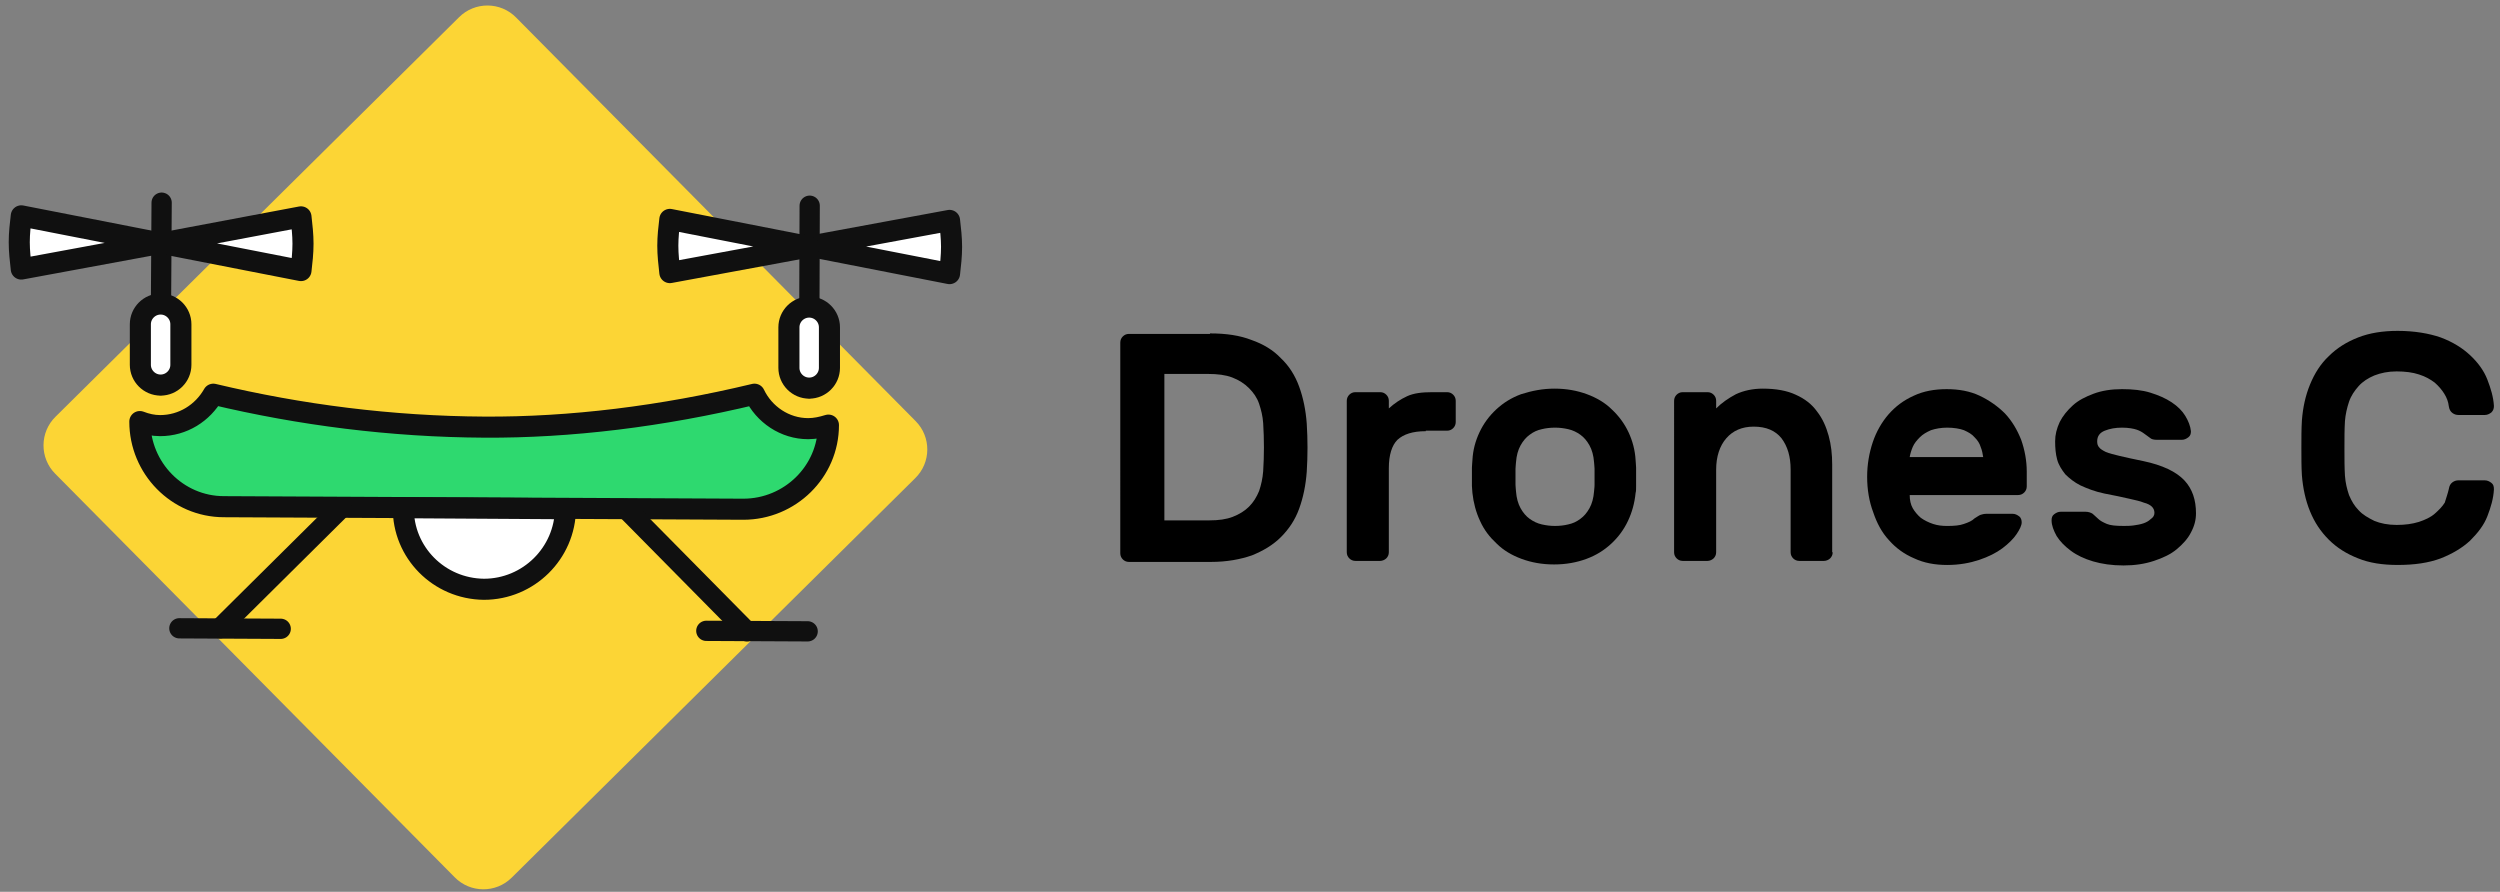 <?xml version="1.0" encoding="utf-8"?>
<!-- Generator: Adobe Illustrator 24.0.2, SVG Export Plug-In . SVG Version: 6.00 Build 0)  -->
<svg version="1.1" id="Слой_1" xmlns="http://www.w3.org/2000/svg" xmlns:xlink="http://www.w3.org/1999/xlink" x="0px" y="0px"
	 viewBox="0 0 493.4 176" style="enable-background:new 0 0 493.4 176;" xml:space="preserve">
<rect x="0" y="0" width="493.4" height="176" fill="#808080" stroke="none"/>
<style type="text/css">
	.st0{fill:#FCD535;}
	.st1{fill:none;stroke:#101010;stroke-width:4;stroke-linecap:round;stroke-linejoin:round;stroke-miterlimit:10;}
	.st2{fill:#FFFFFF;stroke:#101010;stroke-width:4.16;stroke-linejoin:round;stroke-miterlimit:10;}
	.st3{fill:#2ED96F;stroke:#101010;stroke-width:4.16;stroke-linejoin:round;stroke-miterlimit:10;}
</style>
<g>
	<path class="st0" d="M89.7,173.1L10.9,93.5c-3.1-3.1-3.1-8.2,0.1-11.3L90.6,3.4c3.1-3.1,8.2-3.1,11.3,0.1l78.8,79.6
		c3.1,3.1,3.1,8.2-0.1,11.3L101,173.2C97.9,176.3,92.8,176.3,89.7,173.1z"/>
	<polyline class="st1" points="159.8,40.6 159.7,72.6 159.7,76.6 	"/>
	<polyline class="st1" points="31.9,40 31.7,72 31.7,76 	"/>
	<g>
		<path class="st2" d="M59.4,42.8L31.8,48l27.6,5.4c0.2-1.7,0.4-3.5,0.4-5.3C59.8,46.3,59.6,44.6,59.4,42.8z"/>
		<path class="st2" d="M3.8,47.8c0,1.8,0.2,3.5,0.4,5.3L31.8,48L4.2,42.6C4,44.3,3.8,46,3.8,47.8z"/>
	</g>
	<g>
		<path class="st2" d="M187.4,43.5l-27.6,5.1l27.6,5.4c0.2-1.7,0.4-3.5,0.4-5.3C187.8,47,187.6,45.2,187.4,43.5z"/>
		<path class="st2" d="M131.8,48.5c0,1.8,0.2,3.5,0.4,5.3l27.6-5.1l-27.6-5.4C132,45,131.8,46.7,131.8,48.5z"/>
	</g>
	<path class="st2" d="M159.7,76.6L159.7,76.6c-2.2,0-4-1.8-4-4l0-8c0-2.2,1.8-4,4-4h0c2.2,0,4,1.8,4,4l0,8
		C163.7,74.8,161.9,76.6,159.7,76.6z"/>
	<path class="st2" d="M31.7,76L31.7,76c-2.2,0-4-1.8-4-4l0-8c0-2.2,1.8-4,4-4h0c2.2,0,4,1.8,4,4l0,8C35.7,74.2,33.9,76,31.7,76z"/>
	<g>
		<path class="st3" d="M148.9,77.8c-18.3,4.4-36.4,6.6-53.3,6.5c-18.4-0.1-36.3-2.4-53.5-6.5c-2.1,3.7-6,6.2-10.5,6.2
			c-1.4,0-2.7-0.3-4-0.8v0c0,9.2,7.4,16.8,16.6,16.8l102.5,0.5c9.2,0,16.8-7.4,16.8-16.6v0c-1.3,0.4-2.6,0.7-4,0.7
			C154.9,84.6,150.8,81.8,148.9,77.8z"/>
	</g>
	<g>
		<path class="st2" d="M95.5,116.3c8.8,0,16-7.1,16.1-15.9l-32-0.2C79.5,109,86.6,116.2,95.5,116.3z"/>
	</g>
	<line class="st1" x1="67.5" y1="100.1" x2="43.4" y2="124"/>
	<line class="st1" x1="147.4" y1="124.6" x2="123.5" y2="100.4"/>
	<line class="st1" x1="35.4" y1="124" x2="55.4" y2="124.1"/>
	<line class="st1" x1="139.4" y1="124.5" x2="159.4" y2="124.6"/>
	<g>
		<path d="M238.8,65.8c3.2,0,5.9,0.4,8.2,1.3c2.3,0.8,4.3,2,5.8,3.6c1.6,1.5,2.8,3.4,3.6,5.6c0.8,2.2,1.3,4.6,1.5,7.3
			c0.2,3.2,0.2,6.3,0,9.5c-0.2,2.7-0.7,5.1-1.5,7.3c-0.8,2.2-2,4-3.6,5.6s-3.5,2.7-5.7,3.6c-2.3,0.8-5,1.3-8.1,1.3h-16.2
			c-0.5,0-0.9-0.2-1.2-0.5c-0.3-0.3-0.5-0.7-0.5-1.2V67.6c0-0.5,0.2-0.9,0.5-1.2c0.3-0.3,0.7-0.5,1.2-0.5H238.8z M249.3,83.5
			c-0.1-1.4-0.4-2.6-0.8-3.8c-0.4-1.2-1.1-2.2-2-3.1c-0.9-0.9-2-1.6-3.3-2.1c-1.3-0.5-2.9-0.7-4.8-0.7h-8.6v28.9h8.9
			c1.8,0,3.3-0.2,4.6-0.7c1.3-0.5,2.4-1.2,3.2-2c0.9-0.9,1.5-1.9,2-3.1c0.4-1.2,0.7-2.5,0.8-3.9C249.5,89.9,249.5,86.7,249.3,83.5z"
			/>
		<path d="M281.4,85.1c-2.6,0-4.4,0.6-5.6,1.7c-1.1,1.1-1.7,3-1.7,5.6V109c0,0.5-0.2,0.9-0.5,1.2c-0.3,0.3-0.8,0.5-1.2,0.5h-4.9
			c-0.5,0-0.9-0.2-1.2-0.5c-0.3-0.3-0.5-0.7-0.5-1.2V79.1c0-0.5,0.2-0.9,0.5-1.2c0.3-0.3,0.7-0.5,1.2-0.5h4.9c0.5,0,0.9,0.2,1.2,0.5
			c0.3,0.3,0.5,0.7,0.5,1.2v1.5c1.1-1,2.3-1.8,3.6-2.4c1.3-0.6,2.9-0.8,5-0.8h2.9c0.5,0,0.9,0.2,1.2,0.5c0.3,0.3,0.5,0.7,0.5,1.2
			v4.2c0,0.5-0.2,0.9-0.5,1.2c-0.3,0.3-0.7,0.5-1.2,0.5H281.4z"/>
		<path d="M306.8,76.7c2.4,0,4.5,0.4,6.4,1.1c1.9,0.7,3.6,1.7,4.9,3c1.4,1.3,2.5,2.8,3.3,4.5c0.8,1.7,1.3,3.6,1.4,5.5
			c0,0.4,0.1,0.9,0.1,1.5s0,1.2,0,1.8s0,1.2,0,1.8c0,0.6,0,1.1-0.1,1.4c-0.2,2-0.7,3.8-1.5,5.5c-0.8,1.7-1.9,3.2-3.3,4.5
			c-1.4,1.3-3,2.3-4.9,3c-1.9,0.7-4,1.1-6.4,1.1c-2.4,0-4.5-0.4-6.4-1.1c-1.9-0.7-3.6-1.7-4.9-3c-1.4-1.3-2.5-2.7-3.3-4.5
			c-0.8-1.7-1.3-3.6-1.5-5.5c0-0.4-0.1-0.9-0.1-1.4c0-0.6,0-1.2,0-1.8s0-1.2,0-1.8c0-0.6,0.1-1.1,0.1-1.5c0.1-2,0.6-3.8,1.4-5.5
			c0.8-1.7,1.9-3.2,3.3-4.5c1.4-1.3,3-2.3,4.9-3C302.4,77.1,304.5,76.7,306.8,76.7z M314.6,91.2c-0.1-1.3-0.4-2.4-0.9-3.3
			c-0.5-0.9-1.1-1.6-1.8-2.1c-0.7-0.5-1.5-0.9-2.4-1.1c-0.9-0.2-1.7-0.3-2.6-0.3c-0.9,0-1.8,0.1-2.6,0.3c-0.9,0.2-1.6,0.5-2.4,1.1
			c-0.7,0.5-1.3,1.2-1.8,2.1c-0.5,0.9-0.8,2-0.9,3.3c0,0.3-0.1,0.8-0.1,1.3c0,0.5,0,1.1,0,1.6c0,0.6,0,1.1,0,1.6
			c0,0.5,0.1,1,0.1,1.3c0.1,1.3,0.4,2.4,0.9,3.3c0.5,0.9,1.1,1.6,1.8,2.1c0.7,0.5,1.5,0.9,2.4,1.1c0.9,0.2,1.7,0.3,2.6,0.3
			c0.9,0,1.8-0.1,2.6-0.3c0.9-0.2,1.6-0.5,2.4-1.1c0.7-0.5,1.3-1.2,1.8-2.1c0.5-0.9,0.8-2,0.9-3.3c0-0.3,0.1-0.7,0.1-1.3
			c0-0.5,0-1.1,0-1.6c0-0.6,0-1.1,0-1.6C314.7,92,314.6,91.5,314.6,91.2z"/>
		<path d="M361.7,109c0,0.5-0.2,0.9-0.5,1.2c-0.3,0.3-0.8,0.5-1.2,0.5h-4.9c-0.5,0-0.9-0.2-1.2-0.5c-0.3-0.3-0.5-0.7-0.5-1.2V92.7
			c0-2.6-0.6-4.6-1.8-6.2c-1.2-1.5-3-2.3-5.5-2.3c-2.3,0-4.1,0.8-5.4,2.3c-1.3,1.5-2,3.6-2,6.2V109c0,0.5-0.2,0.9-0.5,1.2
			c-0.3,0.3-0.8,0.5-1.2,0.5h-4.9c-0.5,0-0.9-0.2-1.2-0.5c-0.3-0.3-0.5-0.7-0.5-1.2V79.1c0-0.5,0.2-0.9,0.5-1.2
			c0.3-0.3,0.7-0.5,1.2-0.5h4.9c0.5,0,0.9,0.2,1.2,0.5c0.3,0.3,0.5,0.7,0.5,1.2v1.5c1.1-1.1,2.4-2,3.9-2.8c1.5-0.7,3.3-1.1,5.3-1.1
			c2.6,0,4.8,0.4,6.5,1.2c1.8,0.8,3.2,1.9,4.2,3.3c1.1,1.4,1.8,3,2.3,4.8c0.5,1.8,0.7,3.7,0.7,5.7V109z"/>
		<path d="M368.5,94.1c0-2.4,0.4-4.7,1.1-6.8c0.7-2.1,1.8-4,3.1-5.5c1.4-1.6,3-2.8,5-3.7c1.9-0.9,4.1-1.3,6.5-1.3
			c2.4,0,4.6,0.4,6.5,1.3c1.9,0.9,3.6,2.1,5,3.5c1.4,1.5,2.4,3.2,3.2,5.2c0.7,2,1.1,4.1,1.1,6.3v2.9c0,0.5-0.2,0.9-0.5,1.2
			c-0.3,0.3-0.7,0.5-1.2,0.5h-21.4c0,1,0.2,1.9,0.6,2.6c0.4,0.7,1,1.4,1.6,1.9c0.7,0.5,1.5,0.9,2.4,1.2c0.9,0.3,1.8,0.4,2.8,0.4
			c1.4,0,2.5-0.1,3.3-0.4c0.9-0.3,1.6-0.6,2.1-1.1c0.5-0.3,0.9-0.6,1.2-0.7c0.3-0.1,0.7-0.2,1.2-0.2h5.1c0.5,0,0.9,0.2,1.3,0.5
			c0.4,0.3,0.5,0.8,0.5,1.2c0,0.6-0.4,1.4-1,2.3c-0.6,0.9-1.6,1.9-2.8,2.8c-1.2,0.9-2.8,1.7-4.6,2.3c-1.8,0.6-3.9,1-6.3,1
			c-2.4,0-4.6-0.4-6.5-1.3c-1.9-0.8-3.6-2-5-3.6c-1.4-1.5-2.4-3.4-3.1-5.5C368.9,99,368.5,96.6,368.5,94.1z M384.3,84.4
			c-1.2,0-2.3,0.2-3.2,0.5c-0.9,0.4-1.6,0.8-2.2,1.4c-0.6,0.6-1.1,1.2-1.4,1.9c-0.3,0.7-0.5,1.4-0.6,2h14.5c-0.1-0.6-0.2-1.3-0.5-2
			c-0.2-0.7-0.6-1.3-1.2-1.9c-0.5-0.6-1.2-1-2.1-1.4C386.8,84.6,385.6,84.4,384.3,84.4z"/>
		<path d="M425.2,101.2c0-0.5-0.2-0.9-0.5-1.2c-0.3-0.3-0.8-0.6-1.6-0.8c-0.7-0.3-1.7-0.5-3-0.8c-1.2-0.3-2.8-0.6-4.8-1
			c-1.9-0.4-3.4-1-4.7-1.6c-1.2-0.6-2.2-1.4-3-2.2c-0.7-0.9-1.3-1.8-1.6-2.9c-0.3-1.1-0.4-2.3-0.4-3.6c0-1.3,0.3-2.5,0.9-3.8
			c0.6-1.2,1.5-2.3,2.6-3.3c1.1-1,2.5-1.7,4.1-2.3c1.6-0.6,3.5-0.9,5.6-0.9c2.1,0,4,0.2,5.6,0.7c1.6,0.5,3,1.1,4.2,1.9
			s2.1,1.7,2.7,2.7c0.6,1,1,2,1.1,3c0,0.5-0.1,0.9-0.5,1.2c-0.4,0.3-0.8,0.5-1.3,0.5h-4.9c-0.6,0-1.1-0.1-1.4-0.4
			c-0.3-0.2-0.7-0.5-1.1-0.8c-0.4-0.3-0.9-0.6-1.5-0.8c-0.6-0.2-1.6-0.4-2.9-0.4c-1.3,0-2.4,0.2-3.4,0.6c-1,0.4-1.5,1.1-1.5,2.1
			c0,0.5,0.1,0.9,0.4,1.2c0.2,0.3,0.7,0.6,1.3,0.9c0.7,0.3,1.6,0.5,2.8,0.8s2.7,0.6,4.6,1c3.8,0.8,6.5,2.1,8.1,3.8
			c1.6,1.7,2.3,3.9,2.3,6.5c0,1.3-0.3,2.5-1,3.8c-0.6,1.2-1.6,2.3-2.8,3.3c-1.2,1-2.7,1.7-4.5,2.3c-1.8,0.6-3.8,0.9-6,0.9
			c-2.3,0-4.3-0.3-6-0.8c-1.7-0.5-3.2-1.2-4.4-2.1c-1.2-0.9-2.1-1.8-2.8-2.9c-0.6-1.1-1-2.1-1-3.1c0-0.5,0.1-0.9,0.5-1.2
			c0.4-0.3,0.8-0.5,1.3-0.5h4.9c0.6,0,1.1,0.2,1.4,0.4c0.3,0.3,0.7,0.6,1.1,1c0.4,0.4,1,0.7,1.7,1c0.7,0.3,1.8,0.4,3.3,0.4
			c0.6,0,1.3,0,2-0.1c0.7-0.1,1.3-0.2,1.9-0.4c0.6-0.2,1.1-0.5,1.4-0.8C425,102.1,425.2,101.7,425.2,101.2z"/>
		<path d="M483.3,96.5c0.1-0.6,0.3-1,0.7-1.3c0.4-0.3,0.8-0.4,1.2-0.4h5.2c0.5,0,0.9,0.2,1.3,0.5c0.4,0.3,0.5,0.7,0.5,1.3
			c-0.1,1.8-0.6,3.5-1.3,5.3c-0.7,1.8-1.9,3.3-3.4,4.8c-1.5,1.4-3.5,2.6-5.8,3.5c-2.4,0.9-5.2,1.3-8.5,1.3c-3,0-5.6-0.4-7.8-1.3
			c-2.3-0.9-4.2-2.1-5.8-3.7c-1.6-1.6-2.8-3.4-3.7-5.6c-0.9-2.2-1.4-4.6-1.6-7.1c-0.1-1.6-0.1-3.4-0.1-5.4s0-3.8,0.1-5.4
			c0.2-2.6,0.7-4.9,1.6-7.1c0.9-2.2,2.1-4.1,3.7-5.6c1.6-1.6,3.5-2.8,5.8-3.7c2.3-0.9,4.9-1.3,7.8-1.3c3.3,0,6.2,0.5,8.5,1.3
			c2.4,0.9,4.3,2.1,5.8,3.5c1.5,1.4,2.7,3,3.4,4.8c0.7,1.8,1.2,3.5,1.3,5.2c0,0.5-0.1,0.9-0.5,1.3c-0.4,0.3-0.8,0.5-1.3,0.5h-5.2
			c-0.4,0-0.8-0.1-1.2-0.4c-0.4-0.3-0.6-0.7-0.7-1.3c-0.1-0.9-0.4-1.7-0.9-2.5c-0.5-0.8-1.1-1.5-1.9-2.2c-0.8-0.6-1.8-1.2-3.1-1.6
			c-1.2-0.4-2.7-0.6-4.4-0.6c-1.7,0-3.1,0.3-4.4,0.8c-1.2,0.5-2.3,1.2-3.1,2.1c-0.8,0.9-1.5,1.9-1.9,3.1c-0.4,1.2-0.7,2.5-0.8,3.8
			c-0.1,1.6-0.1,3.4-0.1,5.4s0,3.8,0.1,5.4c0.1,1.4,0.4,2.6,0.8,3.8c0.5,1.2,1.1,2.2,1.9,3c0.8,0.9,1.9,1.5,3.1,2.1
			c1.2,0.5,2.7,0.8,4.4,0.8c1.7,0,3.1-0.2,4.4-0.6c1.2-0.4,2.3-0.9,3.1-1.6s1.5-1.4,2-2.2C482.8,98.2,483.1,97.4,483.3,96.5z"/>
	</g>
</g>
</svg>
